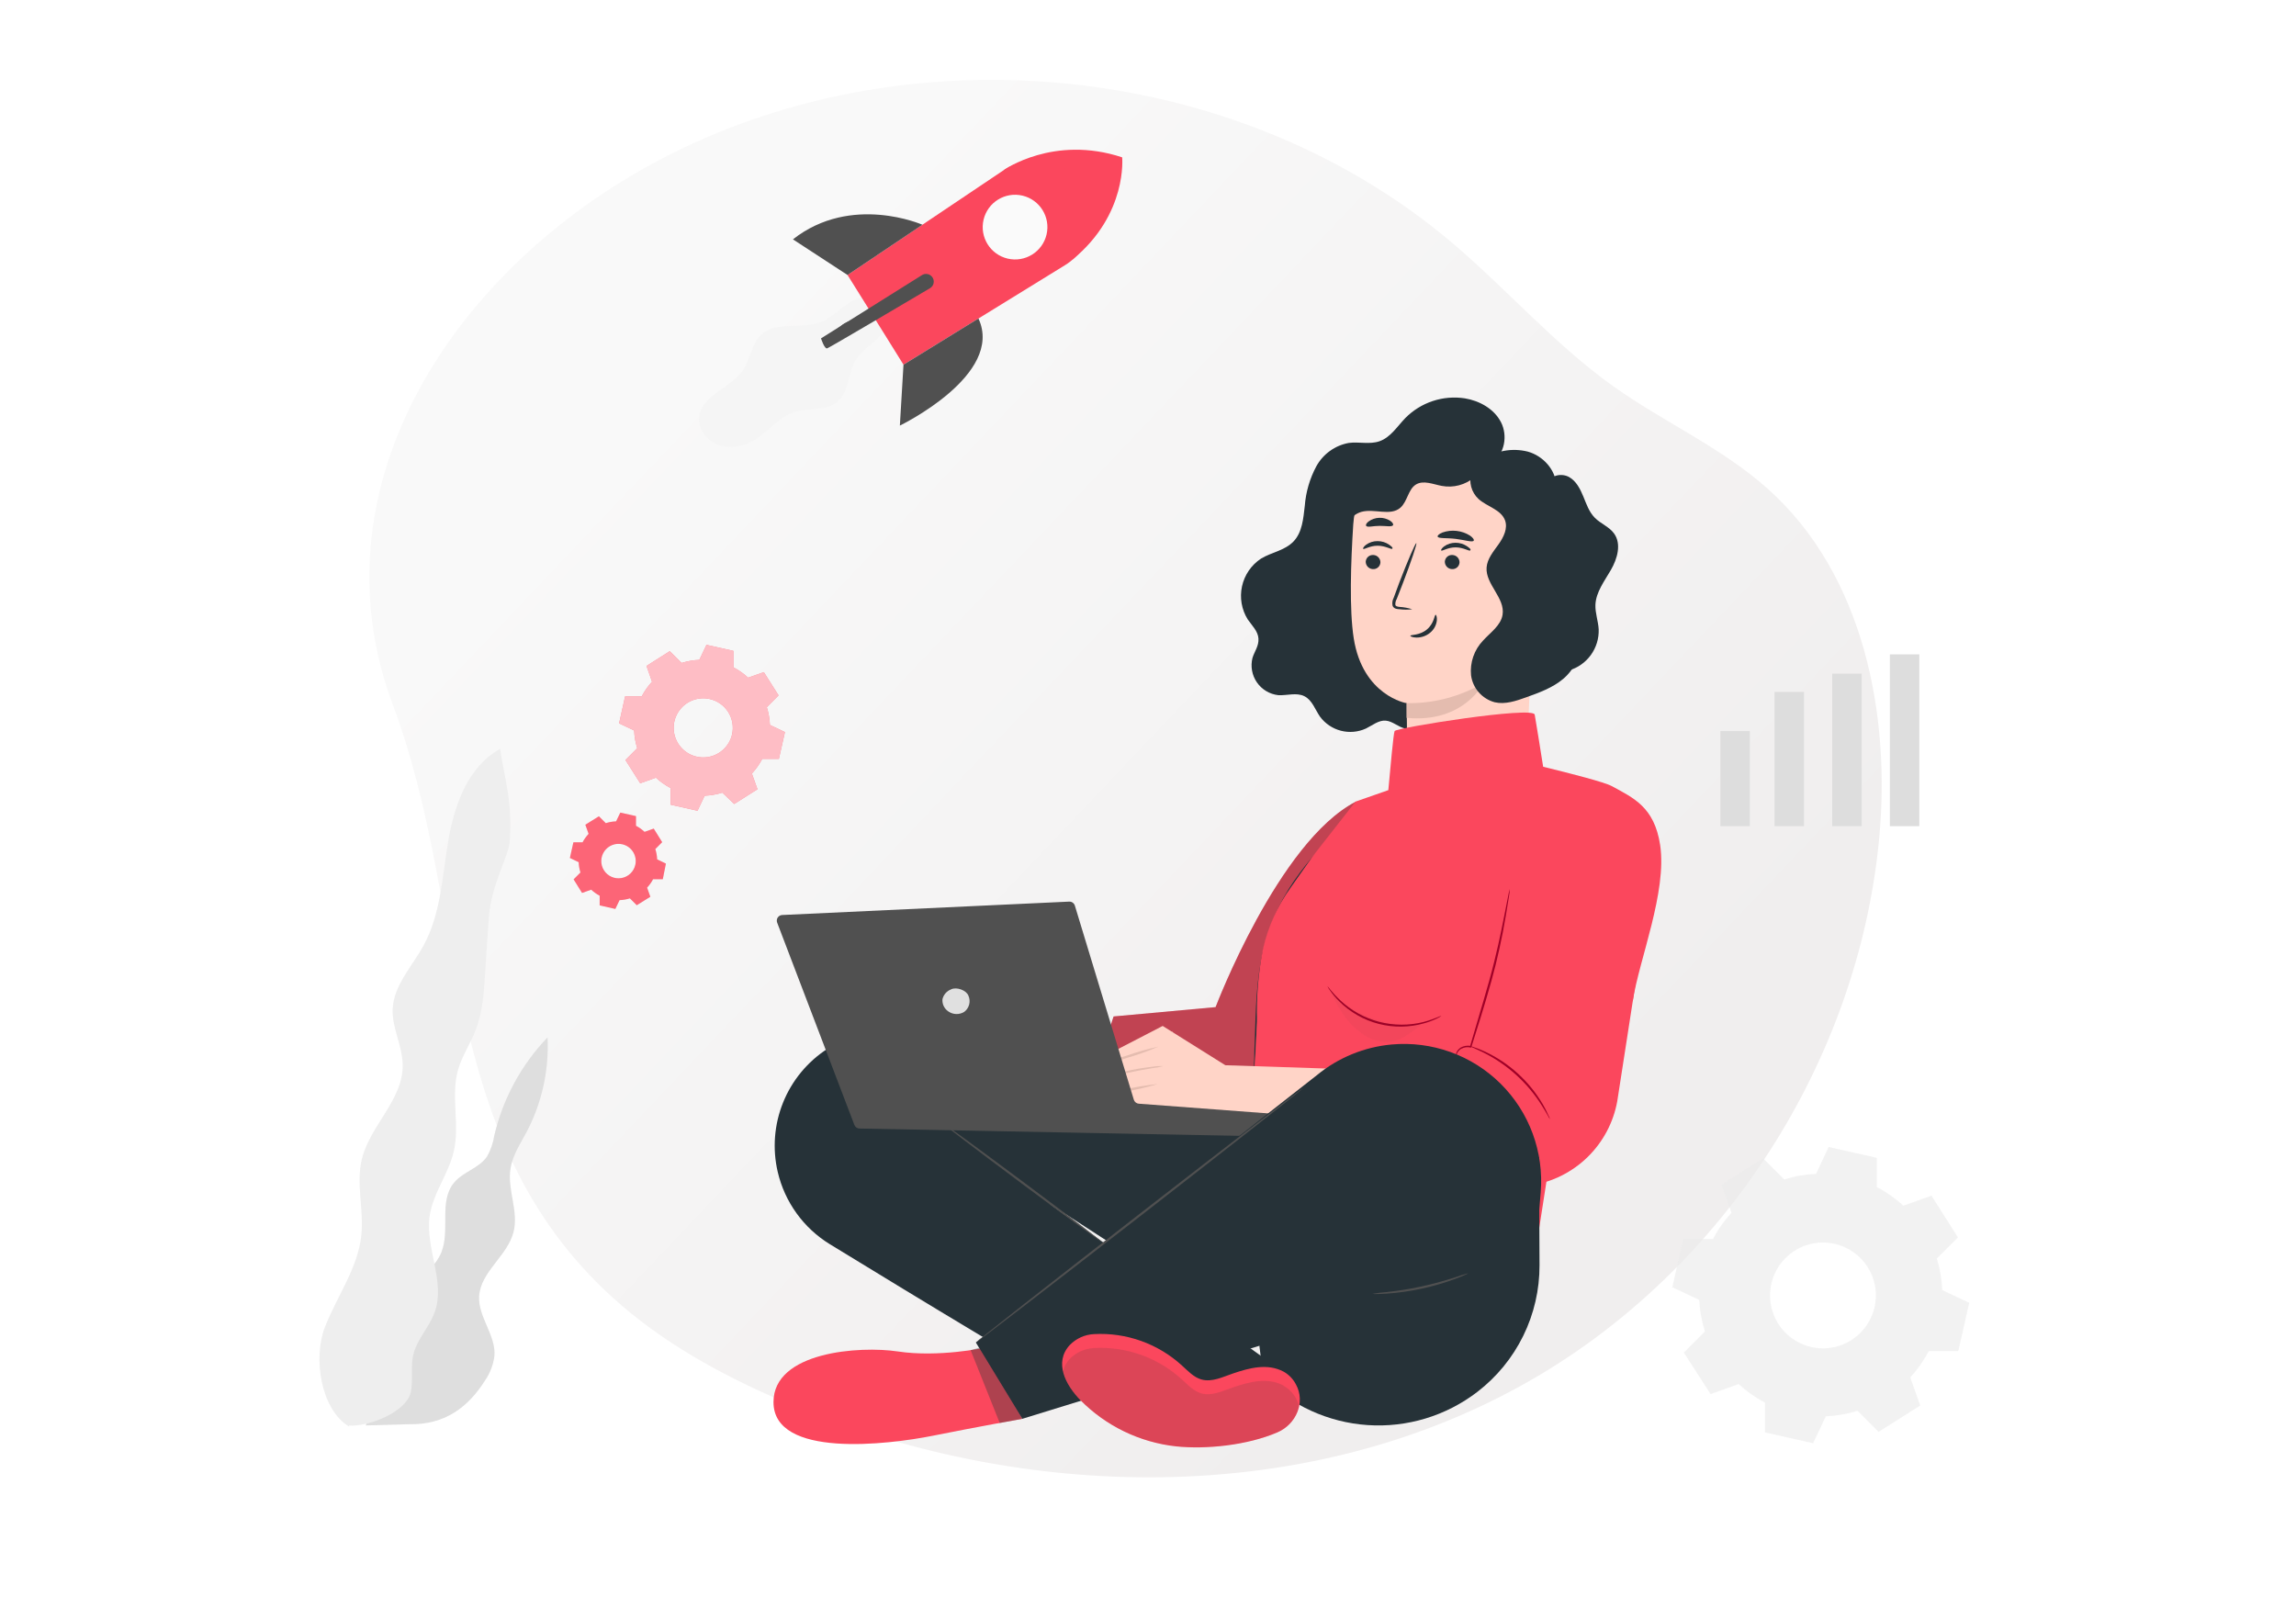 <svg width="230" height="160" viewBox="0 0 230 160" fill="none" xmlns="http://www.w3.org/2000/svg">
<mask id="mask0" mask-type="alpha" maskUnits="userSpaceOnUse" x="0" y="0" width="230" height="160">
<rect width="230" height="160" fill="#C4C4C4"/>
</mask>
<g mask="url(#mask0)">
<g filter="url(#filter0_dd)">
<path d="M62.659 21.214C88.067 4.457 124.469 6.702 147.626 26.46C153.07 31.103 157.816 36.575 163.648 40.723C168.713 44.322 174.53 46.871 179.149 51.025C188.653 59.57 191.466 73.544 190.219 86.262C188.058 108.305 174.782 128.977 155.625 140.104C133.112 153.189 104.271 152.628 80.347 142.353C74.199 139.713 68.248 136.439 63.308 131.929C45.61 115.794 49 92.984 41.35 72.604C33.83 52.479 45.274 32.666 62.659 21.214Z" fill="url(#paint0_linear)"/>
</g>
<g opacity="0.8">
<path opacity="0.8" fill-rule="evenodd" clip-rule="evenodd" d="M188.025 118.926C188.985 119.427 189.876 120.051 190.673 120.784L193.487 119.781L196.131 123.957L194.016 126.072C194.34 127.1 194.525 128.167 194.566 129.245L197.265 130.514L196.173 135.354H193.212C192.714 136.311 192.091 137.197 191.359 137.99L192.361 140.803L188.186 143.447L186.071 141.332C185.042 141.658 183.975 141.844 182.898 141.886L181.628 144.581L176.805 143.502V140.515C175.847 140.018 174.961 139.393 174.17 138.658L171.356 139.661L168.674 135.498L170.789 133.382C170.462 132.36 170.271 131.299 170.223 130.226L167.523 128.957L168.606 124.134H171.593C172.091 123.176 172.716 122.289 173.451 121.499L172.448 118.685L176.624 116.041L178.739 118.156C179.768 117.831 180.837 117.644 181.916 117.602L183.185 114.907L188.008 115.99V118.952L188.025 118.926ZM183.773 124.604C182.751 124.375 181.683 124.454 180.706 124.831C179.728 125.208 178.884 125.867 178.281 126.723C177.677 127.58 177.341 128.596 177.315 129.644C177.289 130.691 177.574 131.723 178.133 132.609C178.693 133.494 179.503 134.194 180.46 134.62C181.418 135.046 182.48 135.178 183.512 135.001C184.545 134.823 185.502 134.344 186.262 133.623C187.022 132.902 187.552 131.972 187.784 130.95C187.939 130.27 187.958 129.566 187.84 128.878C187.722 128.191 187.47 127.533 187.097 126.944C186.724 126.354 186.239 125.844 185.668 125.442C185.098 125.041 184.454 124.756 183.773 124.604Z" fill="#EBEBEB"/>
</g>
<path d="M94.902 92.758C94.957 92.728 95.127 92.898 95.287 93.139C95.448 93.38 95.537 93.608 95.486 93.642C95.435 93.676 95.266 93.507 95.101 93.261C94.936 93.016 94.852 92.792 94.902 92.758Z" fill="#263238"/>
<path d="M100.566 17.032C100.566 17.032 105.533 13.486 112.412 15.762C112.412 15.762 112.975 21.457 107.462 25.984" fill="#FB475D"/>
<path d="M88.023 30.053C87.105 29.44 85.844 29.812 84.926 30.426C84.008 31.039 83.234 31.877 82.198 32.275C80.269 33.023 77.734 32.135 76.237 33.544C75.285 34.449 75.188 35.938 74.46 37.034C73.233 38.879 70.288 39.572 70.039 41.772C69.891 43.041 70.906 44.285 72.154 44.645C72.785 44.793 73.439 44.804 74.074 44.677C74.709 44.55 75.31 44.288 75.835 43.909C77.104 43.063 78.081 41.794 79.511 41.311C80.941 40.829 82.781 41.231 83.936 40.211C85.091 39.192 84.918 37.309 85.747 36.006C86.246 35.351 86.837 34.773 87.503 34.288C88.125 33.751 88.717 33.087 88.823 32.27C88.929 31.454 88.594 30.062 88.032 30.032" fill="#F5F5F5"/>
<path d="M85.1 32.177C85.134 32.228 84.766 32.528 84.309 32.883C84.049 33.128 83.751 33.327 83.425 33.472C83.382 33.425 83.708 33.048 84.173 32.71C84.436 32.462 84.754 32.279 85.1 32.177Z" fill="#505050"/>
<path d="M88.865 30.265C88.58 30.479 88.261 30.643 87.922 30.751C87.612 30.926 87.274 31.044 86.923 31.103C86.894 31.048 87.296 30.785 87.837 30.553C88.151 30.375 88.504 30.276 88.865 30.265Z" fill="#505050"/>
<path d="M91.945 29.486C91.945 29.546 91.729 29.639 91.445 29.689C91.162 29.74 90.916 29.74 90.904 29.689C90.891 29.639 91.115 29.537 91.403 29.482C91.691 29.427 91.945 29.427 91.945 29.486Z" fill="#505050"/>
<path d="M84.9 27.549C85.112 27.866 90.506 36.535 90.506 36.535L106.697 26.559C107.365 26.147 107.94 25.601 108.386 24.955C108.833 24.309 109.14 23.578 109.289 22.807C109.437 22.036 109.424 21.243 109.251 20.477C109.077 19.712 108.746 18.991 108.279 18.36C107.411 17.189 106.125 16.397 104.689 16.15C103.252 15.902 101.776 16.218 100.566 17.032L84.9 27.549Z" fill="#FB475D"/>
<path d="M90.506 36.535L90.143 42.635C90.143 42.635 100.635 37.559 98.016 31.907L90.506 36.535Z" fill="#505050"/>
<path d="M92.403 22.515C92.403 22.515 85.287 19.376 79.432 23.979L84.902 27.549L92.403 22.515Z" fill="#505050"/>
<path d="M92.368 27.553L82.244 33.899C82.244 33.899 82.591 34.99 82.862 34.897C83.133 34.804 90.701 30.328 93.168 28.869C93.262 28.812 93.343 28.737 93.405 28.646C93.468 28.556 93.51 28.453 93.528 28.345C93.547 28.237 93.543 28.126 93.515 28.02C93.487 27.914 93.436 27.815 93.367 27.731C93.25 27.584 93.085 27.485 92.901 27.453C92.717 27.42 92.528 27.456 92.368 27.553Z" fill="#505050"/>
<path d="M104.837 23.495C105.247 21.753 104.167 20.008 102.425 19.598C100.683 19.188 98.938 20.268 98.528 22.01C98.118 23.753 99.198 25.497 100.941 25.907C102.683 26.317 104.427 25.237 104.837 23.495Z" fill="#FAFAFA"/>
<path d="M39.676 132.712C39.312 131.274 40.264 129.835 41.326 128.799C42.388 127.762 43.653 126.836 44.212 125.461C45.113 123.235 43.932 120.337 45.481 118.484C46.378 117.393 47.985 117.037 48.781 115.87C49.151 115.226 49.398 114.519 49.508 113.784C50.373 110.079 52.217 106.675 54.847 103.927C55.011 107.231 54.28 110.518 52.732 113.441C52.11 114.609 51.349 115.747 51.141 117.054C50.794 119.17 51.987 121.365 51.437 123.447C50.824 125.824 48.142 127.407 47.998 129.856C47.879 131.934 49.69 133.761 49.529 135.834C49.418 136.715 49.098 137.556 48.594 138.288C46.936 140.932 44.58 142.755 41.013 142.675L36.639 142.802L39.676 132.712Z" fill="#EEEEEE"/>
<g opacity="0.3">
<path opacity="0.3" d="M39.676 132.712C39.312 131.274 40.264 129.835 41.326 128.799C42.388 127.762 43.653 126.836 44.212 125.461C45.113 123.235 43.932 120.337 45.481 118.484C46.378 117.393 47.985 117.037 48.781 115.87C49.151 115.226 49.398 114.519 49.508 113.784C50.373 110.079 52.217 106.675 54.847 103.927C55.011 107.231 54.28 110.518 52.732 113.441C52.11 114.609 51.349 115.747 51.141 117.054C50.794 119.17 51.987 121.365 51.437 123.447C50.824 125.824 48.142 127.407 47.998 129.856C47.879 131.934 49.69 133.761 49.529 135.834C49.418 136.715 49.098 137.556 48.594 138.288C46.936 140.932 44.58 142.755 41.013 142.675L36.639 142.802L39.676 132.712Z" fill="#3A3A3A"/>
</g>
<path d="M34.976 142.92C32.128 141.207 31.337 136.05 32.547 132.953C33.757 129.856 35.86 127.03 36.198 123.73C36.461 121.192 35.644 118.577 36.249 116.115C37.07 112.765 40.357 110.192 40.34 106.74C40.34 104.807 39.24 102.979 39.337 101.046C39.46 98.677 41.288 96.815 42.426 94.725C44.169 91.54 44.304 87.761 44.913 84.182C45.523 80.603 46.91 76.77 50.096 75.027C50.548 78.073 51.34 80.163 51.065 84.284C50.963 85.76 49.229 88.587 48.975 91.827C48.827 93.765 48.717 95.707 48.59 97.648C48.463 99.59 48.327 101.456 47.642 103.22C47.117 104.57 46.276 105.792 45.882 107.189C45.142 109.816 46.081 112.667 45.459 115.328C44.951 117.583 43.378 119.517 43.043 121.801C42.578 125.016 44.638 128.367 43.555 131.43C43.018 132.949 41.761 134.163 41.398 135.733C41.114 136.951 41.398 138.241 41.152 139.464C40.729 141.436 36.964 142.946 34.954 142.815" fill="#EEEEEE"/>
<path d="M175.287 73.239H172.338V82.766H175.287V73.239Z" fill="#DDDDDD"/>
<path d="M180.714 69.317H177.766V82.762H180.714V69.317Z" fill="#DDDDDD"/>
<path d="M186.49 67.485H183.541V82.762H186.49V67.485Z" fill="#DDDDDD"/>
<path d="M192.267 65.556H189.318V82.766H192.267V65.556Z" fill="#DDDDDD"/>
<path fill-rule="evenodd" clip-rule="evenodd" d="M73.47 66.854C74.004 67.133 74.499 67.481 74.942 67.89L76.516 67.332L77.992 69.663L76.816 70.847C76.997 71.424 77.1 72.021 77.125 72.624L78.631 73.339L78.026 76.022H76.359C76.079 76.556 75.729 77.051 75.319 77.494L75.881 79.068L73.546 80.544L72.362 79.406C71.787 79.586 71.191 79.69 70.589 79.715L69.874 81.221L67.179 80.616V78.949C66.644 78.669 66.149 78.319 65.707 77.908L64.133 78.471L62.652 76.136L63.833 74.956C63.653 74.379 63.549 73.782 63.524 73.179L62.018 72.464L62.618 69.769H64.281C64.559 69.234 64.908 68.739 65.317 68.296L64.763 66.714L67.094 65.234L68.279 66.414C68.855 66.234 69.453 66.13 70.056 66.105L70.771 64.599L73.466 65.204V66.871L73.47 66.854ZM71.092 70.027C70.521 69.899 69.924 69.943 69.378 70.154C68.832 70.365 68.361 70.734 68.024 71.212C67.687 71.691 67.499 72.259 67.485 72.844C67.471 73.43 67.63 74.006 67.944 74.501C68.257 74.996 68.71 75.386 69.245 75.624C69.78 75.861 70.374 75.935 70.951 75.835C71.528 75.735 72.062 75.466 72.486 75.063C72.911 74.659 73.206 74.139 73.335 73.568C73.42 73.188 73.43 72.795 73.364 72.412C73.297 72.028 73.156 71.661 72.948 71.332C72.739 71.004 72.468 70.719 72.15 70.495C71.832 70.271 71.472 70.112 71.092 70.027Z" fill="#FB475D"/>
<g opacity="0.8">
<path opacity="0.8" fill-rule="evenodd" clip-rule="evenodd" d="M73.47 66.854C74.004 67.133 74.499 67.481 74.942 67.89L76.516 67.332L77.992 69.663L76.816 70.847C76.997 71.424 77.1 72.021 77.125 72.624L78.631 73.339L78.026 76.022H76.359C76.079 76.556 75.729 77.051 75.319 77.494L75.881 79.068L73.546 80.544L72.362 79.406C71.787 79.586 71.191 79.69 70.589 79.715L69.874 81.221L67.179 80.616V78.949C66.644 78.669 66.149 78.319 65.707 77.908L64.133 78.471L62.652 76.136L63.833 74.956C63.653 74.379 63.549 73.782 63.524 73.179L62.018 72.464L62.618 69.769H64.281C64.559 69.234 64.908 68.739 65.317 68.296L64.763 66.714L67.094 65.234L68.279 66.414C68.855 66.234 69.453 66.13 70.056 66.105L70.771 64.599L73.466 65.204V66.871L73.47 66.854ZM71.092 70.027C70.521 69.899 69.924 69.943 69.378 70.154C68.832 70.365 68.361 70.734 68.024 71.212C67.687 71.691 67.499 72.259 67.485 72.844C67.471 73.43 67.63 74.006 67.944 74.501C68.257 74.996 68.71 75.386 69.245 75.624C69.78 75.861 70.374 75.935 70.951 75.835C71.528 75.735 72.062 75.466 72.486 75.063C72.911 74.659 73.206 74.139 73.335 73.568C73.42 73.188 73.43 72.795 73.364 72.412C73.297 72.028 73.156 71.661 72.948 71.332C72.739 71.004 72.468 70.719 72.15 70.495C71.832 70.271 71.472 70.112 71.092 70.027Z" fill="white"/>
</g>
<path fill-rule="evenodd" clip-rule="evenodd" d="M63.722 82.735C64.03 82.897 64.314 83.099 64.569 83.336L65.487 83.01L66.333 84.368L65.647 85.058C65.753 85.393 65.814 85.74 65.829 86.09L66.705 86.513L66.396 88.079H65.423C65.26 88.386 65.059 88.67 64.823 88.925L65.148 89.839L63.786 90.685L63.101 89.999C62.764 90.103 62.416 90.163 62.064 90.177L61.641 91.057L60.072 90.702V89.733C59.764 89.57 59.479 89.367 59.225 89.128L58.307 89.454L57.461 88.096L58.147 87.406C58.042 87.071 57.983 86.724 57.969 86.374L57.089 85.951L57.44 84.381H58.358C58.523 84.074 58.726 83.79 58.963 83.535L58.637 82.621L59.995 81.775L60.685 82.465C61.019 82.357 61.366 82.296 61.717 82.283L62.14 81.407L63.71 81.758V82.731L63.722 82.735ZM62.339 84.58C62.006 84.504 61.658 84.529 61.339 84.652C61.02 84.774 60.745 84.989 60.548 85.268C60.351 85.547 60.241 85.878 60.232 86.219C60.223 86.561 60.316 86.897 60.499 87.186C60.681 87.475 60.946 87.703 61.258 87.841C61.57 87.98 61.916 88.022 62.253 87.964C62.59 87.906 62.901 87.749 63.148 87.513C63.396 87.277 63.568 86.974 63.642 86.64C63.742 86.194 63.661 85.727 63.416 85.341C63.172 84.954 62.785 84.681 62.339 84.58Z" fill="#FB475D"/>
<g opacity="0.4">
<path opacity="0.4" fill-rule="evenodd" clip-rule="evenodd" d="M63.722 82.735C64.03 82.897 64.314 83.099 64.569 83.336L65.487 83.01L66.333 84.368L65.647 85.058C65.753 85.393 65.814 85.74 65.829 86.09L66.705 86.513L66.396 88.079H65.423C65.26 88.386 65.059 88.67 64.823 88.925L65.148 89.839L63.786 90.685L63.101 89.999C62.764 90.103 62.416 90.163 62.064 90.177L61.641 91.057L60.072 90.702V89.733C59.764 89.57 59.479 89.367 59.225 89.128L58.307 89.454L57.461 88.096L58.147 87.406C58.042 87.071 57.983 86.724 57.969 86.374L57.089 85.951L57.44 84.381H58.358C58.523 84.074 58.726 83.79 58.963 83.535L58.637 82.621L59.995 81.775L60.685 82.465C61.019 82.357 61.366 82.296 61.717 82.283L62.14 81.407L63.71 81.758V82.731L63.722 82.735ZM62.339 84.58C62.006 84.504 61.658 84.529 61.339 84.652C61.02 84.774 60.745 84.989 60.548 85.268C60.351 85.547 60.241 85.878 60.232 86.219C60.223 86.561 60.316 86.897 60.499 87.186C60.681 87.475 60.946 87.703 61.258 87.841C61.57 87.98 61.916 88.022 62.253 87.964C62.59 87.906 62.901 87.749 63.148 87.513C63.396 87.277 63.568 86.974 63.642 86.64C63.742 86.194 63.661 85.727 63.416 85.341C63.172 84.954 62.785 84.681 62.339 84.58Z" fill="white"/>
</g>
<path d="M157.156 67.167C158.043 66.912 158.819 66.367 159.361 65.62C159.903 64.872 160.18 63.965 160.147 63.042C160.096 62.196 159.787 61.409 159.821 60.58C159.876 59.311 160.731 58.207 161.374 57.09C162.017 55.973 162.444 54.505 161.695 53.456C161.213 52.775 160.354 52.47 159.766 51.878C159.178 51.285 158.92 50.494 158.607 49.737C158.294 48.98 157.9 48.197 157.19 47.795C156.479 47.393 155.392 47.567 155.1 48.332" fill="#263238"/>
<path d="M149.474 46.297C150.743 45.489 151.047 43.624 150.358 42.291C149.668 40.958 148.213 40.146 146.732 39.905C145.655 39.741 144.554 39.834 143.519 40.177C142.485 40.52 141.546 41.102 140.78 41.876C139.963 42.723 139.299 43.818 138.19 44.203C137.217 44.546 136.139 44.237 135.115 44.373C134.432 44.496 133.786 44.77 133.223 45.176C132.66 45.582 132.195 46.108 131.861 46.716C131.206 47.94 130.813 49.288 130.706 50.672C130.558 51.941 130.457 53.316 129.585 54.234C128.714 55.152 127.381 55.321 126.324 55.96C125.349 56.602 124.665 57.6 124.417 58.74C124.169 59.88 124.376 61.072 124.995 62.061C125.418 62.67 126.019 63.233 126.065 63.973C126.112 64.713 125.676 65.242 125.469 65.902C125.362 66.319 125.346 66.755 125.422 67.178C125.498 67.602 125.663 68.005 125.908 68.36C126.152 68.714 126.47 69.012 126.84 69.233C127.209 69.454 127.622 69.594 128.05 69.642C128.93 69.693 129.869 69.35 130.66 69.744C131.451 70.137 131.735 71.081 132.234 71.8C132.749 72.493 133.487 72.989 134.324 73.205C135.161 73.42 136.046 73.343 136.832 72.984C137.48 72.667 138.102 72.138 138.808 72.193C139.515 72.248 140.077 72.853 140.797 72.989C141.723 73.166 142.599 72.485 143.149 71.719C143.699 70.954 144.084 70.052 144.786 69.426C145.708 68.606 147.003 68.407 148.17 68.005C149.461 67.559 150.64 66.841 151.63 65.9C152.619 64.959 153.394 63.817 153.904 62.55C154.414 61.284 154.646 59.922 154.584 58.559C154.523 57.195 154.169 55.86 153.548 54.645" fill="#263238"/>
<path d="M152.276 47.96C152.781 48.015 153.246 48.257 153.581 48.639C153.915 49.02 154.094 49.513 154.083 50.02L152.873 77.38C152.822 80.612 148.101 82.427 144.64 82.347C141.146 82.266 141.036 80.553 140.989 77.477C140.917 72.341 140.926 70.412 140.921 70.442C140.917 70.471 136.509 69.701 135.608 63.939C135.159 61.071 135.312 56.375 135.561 52.538C135.79 49.081 138.1 44.846 141.531 45.219L152.276 47.96Z" fill="url(#paint1_linear)"/>
<path d="M136.811 56.265C136.809 56.457 136.883 56.643 137.015 56.782C137.148 56.922 137.329 57.005 137.521 57.013C137.615 57.021 137.71 57.01 137.799 56.98C137.888 56.95 137.971 56.904 138.042 56.842C138.113 56.78 138.171 56.704 138.212 56.62C138.253 56.535 138.277 56.443 138.283 56.349C138.286 56.157 138.214 55.971 138.082 55.831C137.95 55.691 137.769 55.608 137.576 55.6C137.482 55.593 137.388 55.604 137.298 55.634C137.208 55.663 137.125 55.71 137.054 55.772C136.983 55.834 136.925 55.909 136.883 55.994C136.841 56.078 136.816 56.17 136.811 56.265Z" fill="#263238"/>
<path d="M136.557 54.983C136.65 55.08 137.209 54.666 138.004 54.67C138.799 54.674 139.379 55.072 139.468 54.974C139.557 54.877 139.417 54.758 139.163 54.572C138.82 54.333 138.41 54.206 137.991 54.209C137.578 54.205 137.175 54.334 136.841 54.577C136.595 54.763 136.511 54.941 136.557 54.983Z" fill="#263238"/>
<path d="M144.734 56.265C144.733 56.457 144.806 56.643 144.939 56.782C145.071 56.922 145.253 57.005 145.445 57.013C145.539 57.021 145.633 57.01 145.723 56.98C145.812 56.95 145.895 56.903 145.966 56.842C146.037 56.78 146.094 56.704 146.136 56.62C146.177 56.535 146.201 56.443 146.207 56.349C146.21 56.156 146.138 55.969 146.005 55.829C145.872 55.689 145.689 55.607 145.496 55.6C145.402 55.593 145.308 55.604 145.218 55.634C145.129 55.663 145.046 55.71 144.975 55.772C144.904 55.834 144.847 55.91 144.805 55.994C144.764 56.079 144.74 56.171 144.734 56.265Z" fill="#263238"/>
<path d="M144.372 55.148C144.465 55.245 145.023 54.831 145.818 54.835C146.614 54.839 147.193 55.258 147.282 55.139C147.371 55.021 147.232 54.924 146.978 54.737C146.634 54.498 146.225 54.371 145.806 54.374C145.393 54.372 144.99 54.501 144.655 54.742C144.41 54.932 144.325 55.105 144.372 55.148Z" fill="#263238"/>
<path d="M141.472 61.037C141.06 60.906 140.634 60.827 140.203 60.8C140 60.779 139.805 60.737 139.78 60.601C139.763 60.392 139.812 60.182 139.919 60.001C140.11 59.51 140.313 58.994 140.52 58.456C141.366 56.257 141.967 54.446 141.878 54.416C141.789 54.386 141.032 56.138 140.186 58.334C139.987 58.88 139.793 59.396 139.611 59.891C139.48 60.134 139.441 60.416 139.501 60.686C139.53 60.758 139.575 60.822 139.633 60.873C139.691 60.925 139.76 60.962 139.835 60.982C139.948 61.014 140.064 61.031 140.182 61.033C140.61 61.087 141.043 61.089 141.472 61.037Z" fill="#263238"/>
<path d="M140.902 70.442C143.615 70.49 146.287 69.786 148.623 68.407C148.623 68.407 146.669 72.468 140.902 71.914V70.442Z" fill="url(#paint2_linear)"/>
<path d="M143.817 61.591C143.686 61.591 143.681 62.437 142.941 63.059C142.201 63.681 141.283 63.571 141.278 63.694C141.278 63.745 141.481 63.859 141.871 63.871C142.376 63.882 142.868 63.711 143.258 63.389C143.635 63.084 143.878 62.644 143.935 62.162C143.965 61.803 143.867 61.587 143.817 61.591Z" fill="#263238"/>
<path d="M144.016 53.756C144.092 53.972 144.887 53.87 145.818 53.984C146.749 54.099 147.51 54.357 147.629 54.162C147.688 54.069 147.557 53.866 147.252 53.654C146.846 53.399 146.387 53.238 145.911 53.185C145.434 53.131 144.951 53.186 144.498 53.346C144.155 53.481 143.982 53.654 144.016 53.756Z" fill="#263238"/>
<path d="M136.853 52.681C136.993 52.863 137.543 52.681 138.199 52.681C138.854 52.681 139.417 52.804 139.544 52.618C139.603 52.525 139.514 52.343 139.269 52.174C138.943 51.967 138.562 51.862 138.176 51.873C137.79 51.885 137.416 52.011 137.103 52.237C136.87 52.406 136.794 52.593 136.853 52.681Z" fill="#263238"/>
<path d="M148.471 46.086C149.127 45.627 149.874 45.313 150.661 45.167C151.449 45.021 152.258 45.046 153.036 45.24C154.571 45.663 155.845 47.067 155.9 48.624C155.934 49.64 155.477 50.74 155.946 51.641C156.416 52.542 157.431 52.868 158.184 53.502C158.761 54.007 159.153 54.69 159.297 55.443C159.441 56.195 159.329 56.975 158.98 57.657C158.349 58.812 157.029 59.658 156.919 60.961C156.813 62.188 157.846 63.224 158.1 64.43C158.375 65.758 157.638 67.133 156.585 68.017C155.532 68.902 154.195 69.388 152.892 69.854C151.876 70.222 150.776 70.594 149.731 70.353C149.114 70.187 148.56 69.842 148.138 69.362C147.716 68.882 147.447 68.287 147.362 67.654C147.299 67.022 147.374 66.384 147.581 65.784C147.787 65.184 148.121 64.635 148.56 64.176C149.3 63.36 150.341 62.67 150.518 61.591C150.793 59.899 148.796 58.541 148.919 56.849C148.983 55.977 149.6 55.254 150.112 54.535C150.624 53.815 151.073 52.914 150.755 52.098C150.332 51.032 148.949 50.752 148.103 49.982C147.754 49.654 147.503 49.236 147.378 48.773C147.254 48.311 147.26 47.823 147.396 47.364C147.55 46.905 147.826 46.497 148.194 46.183C148.562 45.869 149.009 45.662 149.486 45.583" fill="#263238"/>
<path d="M149.092 44.787C149.094 45.367 148.969 45.94 148.725 46.465C148.481 46.991 148.124 47.456 147.68 47.828C147.235 48.199 146.714 48.468 146.154 48.616C145.594 48.763 145.008 48.785 144.438 48.679C143.558 48.519 142.593 48.075 141.832 48.544C141.07 49.014 140.986 50.236 140.288 50.858C139.272 51.742 137.66 50.913 136.37 51.281C135.376 51.578 134.754 52.525 134.09 53.329C133.426 54.133 132.44 54.89 131.441 54.598C131.471 53.7 131.605 52.809 131.839 51.941C132.077 51.069 132.609 50.305 133.345 49.779C133.781 49.553 134.204 49.304 134.614 49.035C135.461 48.371 135.634 47.207 136.142 46.276C136.477 45.677 136.951 45.167 137.524 44.787C138.096 44.408 138.75 44.17 139.433 44.093C140.567 43.979 141.735 44.318 142.818 44.038C143.634 43.835 144.349 43.307 145.174 43.146C146.786 42.841 148.284 43.992 149.451 45.147" fill="#263238"/>
<path d="M111.554 101.829L121.771 100.894C121.771 100.894 128.057 84.331 135.808 80.316L140.83 89.086L130.08 109.279H109.096L111.554 101.829Z" fill="#FB475D"/>
<path opacity="0.3" d="M111.554 101.829L121.771 100.894C121.771 100.894 128.057 84.331 135.808 80.316L140.83 89.086L130.08 109.279H109.096L111.554 101.829Z" fill="#3A3A3A"/>
<path d="M115.591 106.483C116.095 105.342 116.738 104.268 117.503 103.284C116.992 104.421 116.35 105.494 115.591 106.483Z" fill="#FAFAFA"/>
<path d="M120.489 108.407C120.132 108.308 119.799 108.136 119.511 107.904C119.004 107.57 118.623 107.261 118.665 107.21C119.021 107.314 119.353 107.487 119.643 107.718C120.125 108.048 120.523 108.356 120.489 108.407Z" fill="#FAFAFA"/>
<path d="M145.779 107.951L151.051 86.666C151.491 84.88 152.596 83.33 154.139 82.329C155.683 81.329 157.55 80.954 159.36 81.281C161.219 81.617 162.874 82.666 163.971 84.205C165.067 85.744 165.52 87.65 165.232 89.518L162.008 110.32C161.623 112.449 160.584 114.405 159.036 115.916C157.488 117.427 155.507 118.418 153.369 118.751L149.181 119.403L145.779 107.951Z" fill="#FB475D"/>
<path d="M162.388 79.906C161.838 79.456 161.195 79.133 160.505 78.962C159.76 78.789 158.984 78.789 158.238 78.962C157.33 79.192 156.486 79.626 155.771 80.231C154.227 81.526 153.39 83.193 152.81 84.386C152.527 84.982 152.311 85.473 152.158 85.811C152.088 85.992 152.002 86.167 151.9 86.332C151.942 86.143 152.001 85.959 152.078 85.782C152.209 85.431 152.4 84.936 152.666 84.318C152.979 83.602 153.341 82.907 153.749 82.241C154.257 81.422 154.889 80.686 155.623 80.062C156.361 79.428 157.238 78.977 158.183 78.746C158.958 78.57 159.764 78.58 160.535 78.776C161.053 78.909 161.539 79.143 161.965 79.466C162.079 79.554 162.185 79.652 162.282 79.757C162.359 79.863 162.392 79.901 162.388 79.906Z" fill="#263238"/>
<path d="M132.534 84.695C132.492 84.766 132.442 84.833 132.386 84.893L131.937 85.435C131.544 85.904 130.99 86.59 130.355 87.474C128.668 89.762 127.445 92.357 126.755 95.115C126.023 98.359 125.985 101.397 125.862 103.576C125.807 104.667 125.756 105.552 125.71 106.161C125.684 106.448 125.663 106.681 125.646 106.863C125.641 106.946 125.63 107.028 125.612 107.108C125.601 107.027 125.601 106.944 125.612 106.863C125.612 106.677 125.612 106.44 125.634 106.157C125.634 105.518 125.68 104.642 125.714 103.572C125.799 101.397 125.807 98.347 126.56 95.068C127.252 92.284 128.506 89.671 130.245 87.389C130.901 86.51 131.476 85.833 131.886 85.38C132.09 85.151 132.259 84.982 132.369 84.868C132.418 84.805 132.474 84.747 132.534 84.695Z" fill="#263238"/>
<path d="M166.303 84.648C165.723 80.841 163.625 79.931 161.446 78.747C160.735 78.357 157.304 77.477 154.584 76.813C154.322 75.168 153.856 72.215 153.738 71.593C153.594 70.717 139.878 72.904 139.705 73.234C139.591 73.45 139.282 76.868 139.074 79.157L135.791 80.303L131.523 85.752L129.293 88.917C127.98 90.743 127.041 92.81 126.531 95.001C126.052 97.427 125.846 99.899 125.917 102.37L125.253 116.332L153.97 124.446L156.17 110.29L163.574 100.213C164.204 96.139 167.013 89.327 166.303 84.648Z" fill="#FB475D"/>
<path d="M129.706 110.755C129.204 110.438 128.742 110.063 128.327 109.638C127.864 109.269 127.45 108.843 127.096 108.369C127.597 108.687 128.06 109.061 128.475 109.486C128.938 109.855 129.351 110.282 129.706 110.755Z" fill="#FAFAFA"/>
<path d="M138.347 107.565C138.347 107.629 137.39 107.908 136.257 108.411C135.123 108.915 134.26 109.431 134.222 109.376C134.799 108.879 135.457 108.484 136.168 108.208C136.851 107.869 137.589 107.652 138.347 107.565Z" fill="#FAFAFA"/>
<path d="M152.852 112.439C152.852 112.503 151.803 112.604 150.517 112.82C149.231 113.036 148.199 113.273 148.182 113.209C148.916 112.901 149.689 112.696 150.479 112.6C151.258 112.434 152.057 112.38 152.852 112.439Z" fill="#FAFAFA"/>
<path d="M145.594 110.81C145.962 110.278 146.387 109.789 146.863 109.351C147.282 108.863 147.756 108.426 148.276 108.048C147.908 108.58 147.483 109.069 147.007 109.507C146.586 109.993 146.112 110.431 145.594 110.81Z" fill="#FAFAFA"/>
<path d="M140.892 115.367C140.668 114.827 140.477 114.275 140.321 113.712C140.091 113.175 139.894 112.624 139.729 112.062C140.4 113.043 140.801 114.182 140.892 115.367Z" fill="#FAFAFA"/>
<path d="M148.469 117.998C147.026 117.52 145.634 116.902 144.311 116.154C145.04 116.36 145.748 116.634 146.426 116.975C147.137 117.252 147.821 117.595 148.469 117.998Z" fill="#FAFAFA"/>
<path d="M135.254 117.232C135.313 116.7 135.447 116.179 135.652 115.684C135.785 115.166 135.989 114.67 136.257 114.207C136.197 114.739 136.063 115.261 135.859 115.756C135.722 116.272 135.519 116.768 135.254 117.232Z" fill="#FAFAFA"/>
<path d="M143.969 118.709C143.969 118.772 142.755 118.578 141.257 118.501C139.759 118.425 138.545 118.501 138.541 118.417C139.44 118.242 140.358 118.197 141.27 118.281C142.185 118.293 143.094 118.437 143.969 118.709Z" fill="#FAFAFA"/>
<path d="M145.779 106.233C145.771 106.176 145.771 106.119 145.779 106.063C145.778 105.901 145.803 105.74 145.851 105.585C145.917 105.324 146.081 105.099 146.308 104.955C146.62 104.774 146.987 104.714 147.341 104.786L147.256 104.836C147.717 103.212 148.457 100.843 149.198 98.186C149.892 95.698 150.361 93.41 150.687 91.747C150.848 90.947 150.975 90.283 151.076 89.78C151.114 89.538 151.17 89.299 151.241 89.065C151.236 89.311 151.209 89.555 151.161 89.797C151.093 90.266 150.983 90.943 150.839 91.776C150.473 93.956 149.996 96.115 149.409 98.245C148.669 100.906 147.903 103.267 147.396 104.879L147.374 104.942H147.311C146.991 104.869 146.656 104.914 146.368 105.069C146.158 105.194 146 105.391 145.923 105.623C145.784 105.996 145.809 106.237 145.779 106.233Z" fill="#A00027"/>
<path d="M155.266 112.118C155.232 112.118 154.969 111.559 154.419 110.705C153.009 108.474 151.021 106.667 148.666 105.476C147.765 105.023 147.168 104.816 147.181 104.778C147.326 104.801 147.467 104.839 147.604 104.892C147.987 105.016 148.361 105.164 148.725 105.336C151.157 106.467 153.188 108.311 154.546 110.624C154.751 110.971 154.933 111.33 155.092 111.699C155.172 111.828 155.231 111.97 155.266 112.118Z" fill="#A00027"/>
<path d="M144.384 101.77C144.254 101.872 144.112 101.957 143.961 102.023C143.544 102.227 143.109 102.392 142.662 102.514C141.174 102.939 139.599 102.958 138.1 102.569C136.602 102.18 135.235 101.397 134.142 100.302C133.811 99.975 133.511 99.62 133.245 99.24C133.139 99.111 133.051 98.969 132.982 98.817C133.016 98.791 133.405 99.409 134.252 100.204C135.35 101.242 136.694 101.986 138.157 102.366C139.619 102.746 141.155 102.751 142.62 102.379C143.724 102.083 144.363 101.727 144.384 101.77Z" fill="#A00027"/>
<g opacity="0.2">
<path opacity="0.2" d="M133.189 99.13C133.904 100.678 134.738 102.239 136.092 103.28C136.84 103.926 137.775 104.318 138.761 104.397C140.174 104.422 141.388 103.458 142.467 102.544C138.973 103.094 135.038 101.507 133.189 99.13Z" fill="#3A3A3A"/>
</g>
<path d="M98.65 135.014C98.65 135.014 94.052 136.008 89.948 135.39C86.098 134.815 77.48 135.411 77.484 140.467C77.484 146.123 88.979 144.727 93.459 143.83C97.939 142.933 102.407 142.138 102.407 142.138L98.65 135.014Z" fill="#FB475D"/>
<path opacity="0.4" d="M97.233 135.259L100.148 142.557L102.407 142.138L98.079 135.014L97.233 135.259Z" fill="#3A3A3A"/>
<path d="M135.208 115.256C134.738 115.409 104.629 106.973 92.453 103.55C90.872 103.105 89.214 103.002 87.59 103.248C85.966 103.493 84.414 104.083 83.035 104.976L82.887 105.069C80.888 106.362 79.337 108.24 78.446 110.447C77.555 112.655 77.367 115.083 77.908 117.401C78.255 118.894 78.896 120.303 79.792 121.546C80.688 122.79 81.822 123.843 83.129 124.644C91.167 129.564 108.153 139.913 108.673 139.709C109.354 139.447 130.575 138.897 130.575 138.897L105.043 120.532L117.189 128.384L135.208 115.269V115.256Z" fill="#263238"/>
<path d="M110.069 106.093L116.47 102.78L122.749 106.715L146.246 107.485L149.63 118.907L115.616 111.022C115.616 111.022 109.426 111.572 108.961 110.175C108.496 108.779 110.069 106.093 110.069 106.093Z" fill="url(#paint3_linear)"/>
<path d="M129.323 124.429L126.158 134.827L126.552 137.996C129.338 140.804 133.053 142.499 137 142.765C140.947 143.03 144.855 141.848 147.992 139.439C149.937 137.945 151.511 136.023 152.591 133.822C153.672 131.62 154.229 129.199 154.22 126.747L154.173 115.891L129.323 124.429Z" fill="#263238"/>
<path d="M110.479 124.496C110.445 124.543 106.773 121.865 102.28 118.514C97.787 115.164 94.17 112.405 94.208 112.359C94.246 112.312 97.914 114.986 102.411 118.337C106.909 121.687 110.517 124.446 110.479 124.496Z" fill="#505050"/>
<path d="M116.039 104.853C115.021 105.295 113.975 105.67 112.908 105.974C111.863 106.345 110.794 106.649 109.71 106.884C110.728 106.441 111.773 106.067 112.841 105.763C113.886 105.392 114.955 105.088 116.039 104.853Z" fill="url(#paint4_linear)"/>
<path d="M116.517 106.804C116.16 106.905 115.795 106.975 115.425 107.011C114.753 107.121 113.826 107.286 112.811 107.519C111.796 107.751 110.89 108.009 110.234 108.204C109.886 108.33 109.528 108.428 109.164 108.496C109.487 108.316 109.829 108.174 110.184 108.073C111.028 107.773 111.888 107.522 112.76 107.32C113.632 107.12 114.515 106.97 115.404 106.871C115.772 106.81 116.145 106.787 116.517 106.804Z" fill="url(#paint5_linear)"/>
<path d="M115.98 108.598C114.823 108.942 113.646 109.213 112.455 109.41C111.278 109.681 110.086 109.88 108.885 110.006C110.043 109.664 111.222 109.393 112.413 109.194C113.589 108.924 114.78 108.725 115.98 108.598Z" fill="url(#paint6_linear)"/>
<path d="M107.679 90.744L113.58 110.171C113.614 110.279 113.679 110.375 113.767 110.446C113.855 110.517 113.962 110.56 114.075 110.569L130.152 111.775C130.294 111.784 130.428 111.848 130.525 111.952C130.623 112.057 130.677 112.194 130.676 112.337V113.34C130.676 113.415 130.661 113.489 130.632 113.558C130.603 113.627 130.561 113.69 130.507 113.742C130.453 113.795 130.39 113.836 130.32 113.864C130.25 113.891 130.176 113.904 130.101 113.903L86.102 113.057C85.99 113.054 85.88 113.019 85.788 112.954C85.696 112.889 85.626 112.798 85.586 112.693L77.853 92.432C77.82 92.349 77.808 92.259 77.817 92.17C77.827 92.082 77.857 91.996 77.906 91.921C77.955 91.846 78.02 91.784 78.098 91.74C78.176 91.696 78.263 91.671 78.352 91.666L107.082 90.325C107.215 90.314 107.347 90.35 107.456 90.426C107.566 90.503 107.644 90.615 107.679 90.744Z" fill="#505050"/>
<path d="M95.281 99.113C95.066 99.193 94.873 99.326 94.721 99.498C94.569 99.671 94.462 99.879 94.41 100.103C94.39 100.337 94.433 100.572 94.533 100.784C94.633 100.997 94.788 101.179 94.981 101.313C95.213 101.48 95.49 101.576 95.776 101.586C96.062 101.597 96.345 101.522 96.589 101.372C96.833 101.19 97.008 100.931 97.085 100.636C97.162 100.341 97.136 100.029 97.012 99.751C96.817 99.214 95.836 98.838 95.269 99.113" fill="#E0E0E0"/>
<path d="M102.408 142.138L97.754 134.489L131.937 107.696C134.064 105.952 136.665 104.887 139.404 104.638C141.4 104.456 143.411 104.714 145.297 105.392C147.182 106.07 148.897 107.152 150.32 108.563C151.743 109.974 152.84 111.679 153.534 113.559C154.228 115.439 154.503 117.448 154.339 119.445L153.793 125.981L131.125 133.288L102.408 142.138Z" fill="#263238"/>
<path d="M147.073 127.555C146.969 127.632 146.853 127.693 146.731 127.737C146.502 127.839 146.168 127.978 145.749 128.131C144.656 128.533 143.537 128.858 142.398 129.104C141.259 129.347 140.104 129.511 138.942 129.594C138.498 129.624 138.134 129.637 137.884 129.637C137.754 129.646 137.623 129.639 137.495 129.615C137.97 129.53 138.448 129.471 138.929 129.438C139.809 129.341 141.045 129.171 142.352 128.888C143.659 128.604 144.852 128.257 145.698 127.987C146.148 127.818 146.607 127.674 147.073 127.555Z" fill="#505050"/>
<path d="M130.575 108.982C130.613 109.033 123.298 114.783 114.236 121.822C105.174 128.862 97.796 134.54 97.762 134.489C97.728 134.438 105.039 128.693 114.101 121.649C123.163 114.605 130.541 108.936 130.575 108.982Z" fill="#505050"/>
<path d="M128.586 137.412C126.948 136.541 125.108 137.057 123.538 137.586C122.493 137.937 121.423 138.495 120.349 138.195C119.583 137.979 119.012 137.349 118.424 136.82C117.237 135.729 115.844 134.886 114.327 134.342C112.81 133.798 111.199 133.563 109.59 133.651C108.671 133.695 107.803 134.087 107.162 134.747C105.55 136.494 106.764 138.762 108.207 140.247C110.777 142.859 114.171 144.503 117.814 144.9C120.814 145.213 124.939 144.799 127.968 143.496C129.842 142.692 130.802 140.479 129.821 138.694C129.544 138.155 129.114 137.709 128.586 137.412Z" fill="#FB475D"/>
<g opacity="0.4">
<path opacity="0.4" d="M128.585 138.808C126.944 137.937 125.104 138.453 123.534 138.982C122.489 139.333 121.419 139.891 120.344 139.591C119.578 139.375 119.007 138.745 118.419 138.216C117.233 137.125 115.84 136.283 114.323 135.738C112.806 135.194 111.195 134.959 109.586 135.047C108.667 135.092 107.799 135.483 107.157 136.143C106.833 136.489 106.6 136.911 106.48 137.37C106.791 138.459 107.385 139.446 108.202 140.23C110.773 142.842 114.167 144.486 117.81 144.884C120.81 145.197 124.934 144.782 127.964 143.479C128.501 143.25 128.978 142.898 129.353 142.45C129.729 142.002 129.994 141.472 130.125 140.903C130.03 140.465 129.842 140.054 129.574 139.696C129.306 139.337 128.965 139.041 128.573 138.825L128.585 138.808Z" fill="#3A3A3A"/>
</g>
</g>
<defs>
<filter id="filter0_dd" x="19" y="-10" width="182.497" height="171" filterUnits="userSpaceOnUse" color-interpolation-filters="sRGB">
<feFlood flood-opacity="0" result="BackgroundImageFix"/>
<feColorMatrix in="SourceAlpha" type="matrix" values="0 0 0 0 0 0 0 0 0 0 0 0 0 0 0 0 0 0 127 0"/>
<feOffset dx="3" dy="3"/>
<feGaussianBlur stdDeviation="4"/>
<feColorMatrix type="matrix" values="0 0 0 0 0.367 0 0 0 0 0.367 0 0 0 0 0.367 0 0 0 0.4 0"/>
<feBlend mode="normal" in2="BackgroundImageFix" result="effect1_dropShadow"/>
<feColorMatrix in="SourceAlpha" type="matrix" values="0 0 0 0 0 0 0 0 0 0 0 0 0 0 0 0 0 0 127 0"/>
<feOffset dx="-5" dy="-5"/>
<feGaussianBlur stdDeviation="7.5"/>
<feColorMatrix type="matrix" values="0 0 0 0 1 0 0 0 0 1 0 0 0 0 1 0 0 0 1 0"/>
<feBlend mode="normal" in2="effect1_dropShadow" result="effect2_dropShadow"/>
<feBlend mode="normal" in="SourceGraphic" in2="effect2_dropShadow" result="shape"/>
</filter>
<linearGradient id="paint0_linear" x1="98.418" y1="7.9" x2="186.199" y2="91.138" gradientUnits="userSpaceOnUse">
<stop stop-color="#F9F9F9"/>
<stop offset="1" stop-color="#F0EEEE"/>
</linearGradient>
<linearGradient id="paint1_linear" x1="6805.46" y1="14132.3" x2="7148.44" y2="14132.3" gradientUnits="userSpaceOnUse">
<stop stop-color="#FFD4C7"/>
<stop offset="0.42" stop-color="#EAD4D0"/>
<stop offset="1" stop-color="#FAD0BE"/>
</linearGradient>
<linearGradient id="paint2_linear" x1="2885.76" y1="1417.9" x2="3026.9" y2="1417.9" gradientUnits="userSpaceOnUse">
<stop stop-color="#E4BCAF"/>
<stop offset="0.42" stop-color="#EAD4D0"/>
<stop offset="1" stop-color="#FAD0BE"/>
</linearGradient>
<linearGradient id="paint3_linear" x1="14597.7" y1="6217.55" x2="15342.7" y2="6217.55" gradientUnits="userSpaceOnUse">
<stop stop-color="#FFD4C7"/>
<stop offset="0.42" stop-color="#EAD4D0"/>
<stop offset="1" stop-color="#FAD0BE"/>
</linearGradient>
<linearGradient id="paint4_linear" x1="2359.74" y1="874.817" x2="2475.43" y2="874.817" gradientUnits="userSpaceOnUse">
<stop stop-color="#E4BCAF"/>
<stop offset="0.42" stop-color="#EAD4D0"/>
<stop offset="1" stop-color="#FAD0BE"/>
</linearGradient>
<linearGradient id="paint5_linear" x1="2723.17" y1="750.465" x2="2857.58" y2="750.465" gradientUnits="userSpaceOnUse">
<stop stop-color="#E4BCAF"/>
<stop offset="0.42" stop-color="#EAD4D0"/>
<stop offset="1" stop-color="#FAD0BE"/>
</linearGradient>
<linearGradient id="paint6_linear" x1="2631.15" y1="642.756" x2="2760.84" y2="642.756" gradientUnits="userSpaceOnUse">
<stop stop-color="#E4BCAF"/>
<stop offset="0.42" stop-color="#EAD4D0"/>
<stop offset="1" stop-color="#FAD0BE"/>
</linearGradient>
</defs>
</svg>
